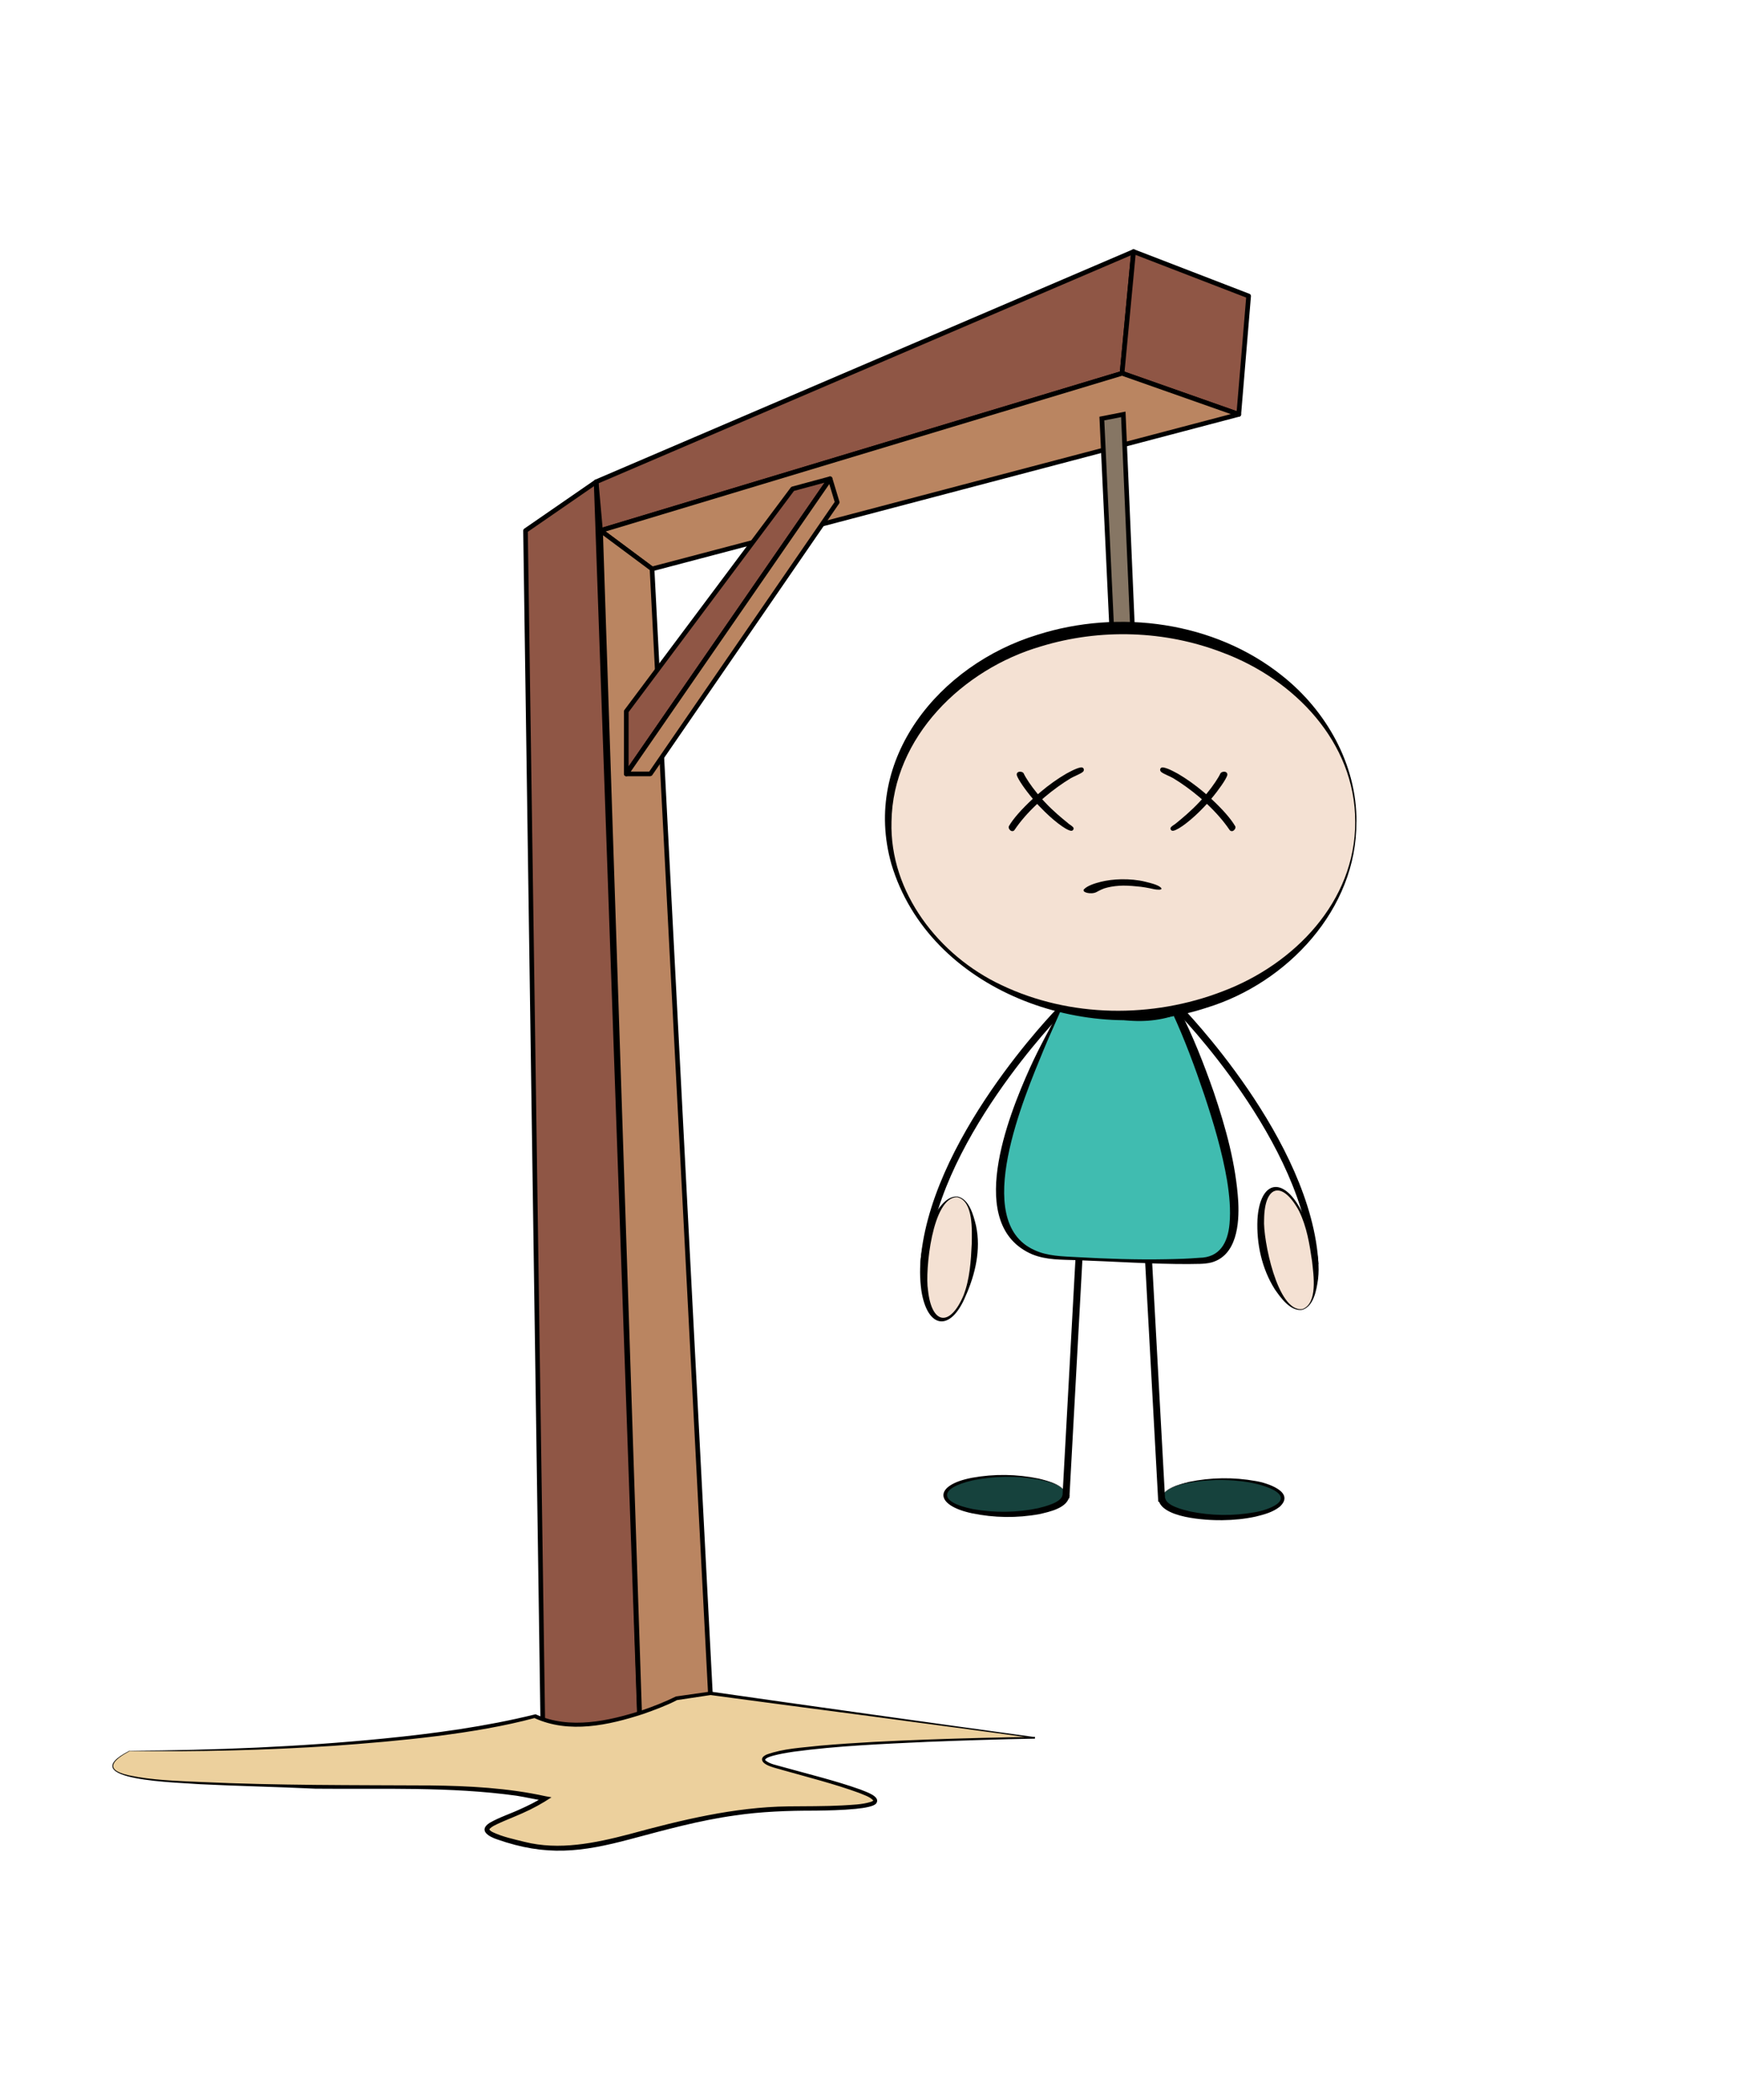 <?xml version="1.0" encoding="UTF-8"?><svg xmlns="http://www.w3.org/2000/svg" viewBox="0 0 264.53 319.36"><g id="Capa_1"><g><g><g><polygon points="90.69 73.27 91.35 80.69 170.68 56.77 172.43 38.27 90.69 73.27" style="fill:#8f5645;"/><path d="M91.35,81.04c-.07,0-.14-.02-.2-.06-.09-.06-.14-.16-.15-.26l-.67-7.42c-.01-.15,.07-.3,.21-.36l81.75-35c.11-.05,.25-.03,.35,.04,.1,.07,.16,.2,.14,.32l-1.75,18.5c-.01,.14-.11,.26-.25,.31l-79.33,23.92s-.07,.02-.1,.02Zm-.29-7.55l.6,6.73,78.69-23.72,1.67-17.67-80.96,34.66Z"/></g><g><polygon points="172.43 38.27 189.93 45.02 188.43 63.02 170.68 56.77 172.43 38.27" style="fill:#8f5645;"/><path d="M188.43,63.37s-.08,0-.12-.02l-17.75-6.25c-.15-.05-.25-.21-.23-.37l1.75-18.5c.01-.11,.07-.21,.17-.27,.09-.06,.21-.07,.31-.03l17.5,6.75c.15,.06,.24,.2,.23,.36l-1.5,18c0,.11-.07,.21-.16,.27-.06,.04-.13,.06-.19,.06Zm-17.37-6.85l17.06,6.01,1.44-17.28-16.82-6.49-1.68,17.76Z"/></g><g><polygon points="188.43 63.02 99.19 86.52 91.35 80.69 170.68 56.77 188.43 63.02" style="fill:#ba8561;"/><path d="M99.19,86.87c-.08,0-.15-.02-.21-.07l-7.83-5.83c-.11-.08-.16-.21-.14-.35,.02-.13,.12-.24,.25-.28l79.33-23.92c.07-.02,.15-.02,.22,0l17.75,6.25c.15,.05,.24,.19,.24,.35s-.11,.29-.26,.33l-89.25,23.5s-.06,.01-.09,.01Zm-7.06-6.05l7.13,5.31,87.97-23.16-16.55-5.83-78.55,23.68Z"/></g></g><g><polygon points="79.94 80.69 90.69 73.27 97.56 268.76 82.56 261.63 79.94 80.69" style="fill:#8f5645;"/><path d="M97.56,269.11c-.05,0-.1-.01-.15-.03l-15-7.12c-.12-.06-.2-.18-.2-.31l-2.62-180.95c0-.12,.06-.23,.15-.3l10.75-7.42c.11-.07,.24-.08,.36-.02,.12,.06,.19,.17,.19,.3l6.87,195.49c0,.12-.06,.24-.16,.31-.06,.04-.13,.06-.19,.06Zm-14.65-7.7l14.27,6.78-6.83-194.26-10.06,6.94,2.62,180.54Z"/></g><g><polygon points="97.56 268.76 108.06 257.51 99.19 86.52 91.35 80.69 97.56 268.76" style="fill:#ba8561;"/><path d="M97.56,269.11s-.08,0-.12-.02c-.13-.05-.22-.18-.23-.32l-6.21-188.07c0-.14,.07-.26,.19-.33,.12-.06,.27-.05,.38,.03l7.83,5.83c.08,.06,.14,.16,.14,.27l8.87,170.99c0,.1-.03,.19-.09,.26l-10.5,11.25c-.07,.07-.16,.11-.26,.11Zm-5.83-187.71l6.16,186.48,9.81-10.51-8.86-170.68-7.11-5.29Z"/></g><g><path d="M19.69,266.26s39,.5,61.75-5.25c8.23,4,21.5-2.75,21.5-2.75l5.12-.75,49.37,6.75s-52.75,.75-39,4.5c13.75,3.75,23.25,6.25,3.25,6.25s-30,8.25-41.75,5.5-3.25-3,3-7c-5.5-1-7.25-2-34.75-1.75-17-.75-38.5-.25-28.5-5.5Z" style="fill:#ecd09d;"/><path d="M19.68,266.23c12.94-.07,25.87-.58,38.75-1.86,7.65-.76,15.48-1.82,22.93-3.66,0,0,.11-.03,.11-.03,0,0,.1,.05,.1,.05,5.1,2.29,10.99,1,16.1-.65,1.76-.6,3.51-1.29,5.17-2.11,0,0,.04,0,.04,0l5.13-.73s.04,0,.04,0h.04c14.19,2.04,35.32,5,49.35,6.92,0,0-.01,.23-.01,.23-5.45,.1-10.9,.27-16.35,.49-6.8,.32-13.62,.59-20.37,1.5-.53,.08-4.44,.64-4.31,1.28,.66,.61,1.8,.77,2.68,1.04,3.81,1.06,8.08,2.1,11.8,3.43,.83,.35,3.14,1.04,2.41,2.11-.33,.34-.69,.39-1.08,.51-.69,.17-1.38,.25-2.06,.32-2.05,.2-4.1,.24-6.15,.27-3.97-.01-8.28,.14-12.19,.73-5.4,.74-10.64,2.2-15.9,3.6-7.46,1.99-12.82,2.66-20.29,.04-1.22-.4-2.92-1.34-1.16-2.5,1.5-.87,3.17-1.39,4.71-2.11,1.23-.55,2.44-1.15,3.57-1.87l.13,.65c-1.45-.26-2.87-.58-4.3-.81-10.12-1.4-20.39-.97-30.59-1.07-5.84-.28-11.68-.39-17.52-.68-2.91-.26-19.7-.52-10.78-5.08h0Zm.02,.07c-2.35,1.27-4.1,2.77-.1,3.67,3.57,.75,7.24,.84,10.88,1.01,11.68,.54,23.35,.47,35.05,.53,5.85,.07,11.75,.38,17.47,1.64,0,0,.89,.16,.89,.16-1.39,.93-2.9,1.75-4.42,2.42-1.25,.56-2.54,1.05-3.75,1.61-.42,.21-.87,.4-1.19,.72-.08,.09-.1,.15-.09,.14,0,.01,.06,.11,.16,.19,.1,.08,.23,.16,.37,.23,1.5,.71,3.16,1.05,4.79,1.46,5.3,1.34,10.76,.2,15.96-1.16,7.9-2.15,15.95-4.12,24.18-4.23,2.33-.02,5.86-.01,8.17-.14,1.51-.1,3.04-.11,4.45-.56,.14-.05,.27-.13,.32-.18,0-.02,.01,0,0,0,0,0,0,0,0-.02-.54-.59-1.4-.82-2.16-1.15-3.65-1.34-7.95-2.43-11.73-3.5-.69-.24-3.13-.66-3.03-1.67,.08-.36,.42-.52,.69-.66,2.61-.94,5.39-1.04,8.12-1.35,5.44-.48,10.89-.73,16.34-.93,5.45-.2,10.9-.33,16.36-.41,0,0-.01,.23-.01,.23-7.05-1.01-17.51-2.35-24.69-3.33,0,.02-24.95-3.29-24.63-3.26,0,0-5.12,.77-5.12,.77-1.22,.67-3.47,1.53-5.11,2.1-5.26,1.72-11.3,3.05-16.57,.63-8.95,2.41-20.58,3.51-30.57,4.22-10.29,.68-20.74,.93-31.04,.79h0Z"/></g><g><g><polygon points="120.58 74.34 95.27 108.18 95.27 117.68 126.27 72.81 120.58 74.34" style="fill:#8f5645;"/><path d="M95.27,118.04s-.07,0-.11-.02c-.15-.05-.25-.18-.25-.34v-9.5c0-.08,.02-.15,.07-.21l25.31-33.84c.05-.06,.11-.11,.19-.13l5.69-1.54c.14-.04,.3,.02,.38,.14,.09,.12,.09,.28,0,.41l-31,44.88c-.07,.1-.18,.15-.29,.15Zm.35-9.74v8.25l29.8-43.15-4.64,1.25-25.17,33.65Z"/></g><g><polygon points="126.27 72.81 127.35 76.39 98.94 117.68 95.27 117.68 126.27 72.81" style="fill:#ba8561;"/><path d="M98.94,118.04h-3.67c-.13,0-.25-.07-.31-.19-.06-.12-.05-.26,.02-.37l31-44.88c.08-.11,.21-.17,.35-.15,.13,.02,.24,.12,.28,.25l1.08,3.58c.03,.1,.01,.21-.05,.3l-28.42,41.29c-.07,.1-.18,.15-.29,.15Zm-2.99-.71h2.81l28.21-41-.82-2.72-30.2,43.72Z"/></g></g></g></g><g id="Capa_3"><g><polyline points="167.61 63.66 170.88 63.02 172.28 95.43 169.16 96.6 167.61 63.66" style="fill:#867664;"/><path d="M168.83,97.1l-1.59-33.73,3.97-.78,1.42,33.08-3.81,1.43Zm-.85-33.16l1.51,32.15,2.42-.91-1.37-31.75-2.56,.5Z"/></g></g><g id="Capa_8"><g><path d="M199.49,192.3c-.97-18.49-20.44-38.39-20.63-38.59l.76-.75c.2,.2,19.95,20.4,20.94,39.28l-1.06,.06Z"/><g><ellipse cx="195.98" cy="189.96" rx="3.72" ry="9.41" transform="translate(-37.93 49.32) rotate(-13.09)" style="fill:#f4e1d3;"/><path d="M198.1,199.08c2.4-.85,1.7-5.25,1.49-7.25-.38-2.62-.8-5.29-1.99-7.69-2.51-4.63-5.26-4.01-5.31,1.32-.19,2.85,1.99,14.15,5.81,13.61h0Zm.02,.1c-1.8,.3-3.32-1.84-4.22-3.15-1.97-3.14-2.78-6.91-2.62-10.6,.36-5.85,3.82-6.69,6.61-1.45,1.79,3.17,3.03,6.82,2.61,10.51-.23,1.59-.63,4.14-2.39,4.69h0Z"/></g></g></g><g id="Capa_9"><g><path d="M141.04,192.57l-1.06-.06c.99-18.89,20.74-39.08,20.94-39.28l.76,.75c-.2,.2-19.66,20.11-20.63,38.59Z"/><g><ellipse cx="144.4" cy="191.33" rx="9.41" ry="3.72" transform="translate(-64.32 309.2) rotate(-82.41)" style="fill:#f4e1d3;"/><path d="M145.65,181.95c1.8,.38,2.44,2.89,2.82,4.44,.77,3.63-.11,7.39-1.59,10.71-2.27,5.47-5.8,5-6.72-.81-.51-3.65-.07-7.49,1.59-10.8,.77-1.4,2.07-3.66,3.9-3.54h0Zm-.01,.11c-3.85-.17-4.95,11.28-4.48,14.11,.55,5.28,3.35,5.68,5.41,.81,.96-2.5,1.12-5.2,1.25-7.85,.02-2,.28-6.47-2.18-7.07h0Z"/></g></g></g><g id="Capa_11"><g><g><ellipse cx="152.95" cy="227.36" rx="9.19" ry="2.92" style="fill:#16423d;"/><path d="M162.68,227.36c-.16,1.95-3.05,2.54-4.58,2.89-3.4,.62-6.88,.57-10.26-.13-5.73-1.23-5.83-4.29,.03-5.4,3.35-.61,6.82-.56,10.15,.13,1.27,.32,3.98,.95,4.13,2.5,0,0,.53,0,.53,0h0Zm-.53,0c-.18-1.54-2.89-2.08-4.16-2.37-3.31-.6-6.76-.56-10.04,.13-5.14,1.17-5.24,3.3,.03,4.36,3.26,.59,6.7,.55,9.93-.13,1.04-.26,3.49-.85,3.71-1.98,0,0,.53,0,.53,0h0Z"/></g><rect x="144.11" y="208.26" width="38.15" height="1.06" transform="translate(-54.21 360.31) rotate(-86.87)"/></g></g><g id="Capa_10"><g><g><ellipse cx="185.92" cy="227.85" rx="9.19" ry="2.92" style="fill:#16423d;"/><path d="M177.26,227.85c.22,1.14,2.67,1.72,3.71,1.98,3.24,.68,6.67,.72,9.93,.13,2.05-.34,6.18-1.85,2.4-3.6-2.31-.99-4.88-1.24-7.38-1.3-2.02-.05-8.83,.32-9.19,2.78,0,0,.53,0,.53,0h0Zm-.53,0c.13-1.54,2.87-2.18,4.13-2.5,3.33-.69,6.8-.74,10.15-.13,1.73,.27,6.09,1.67,3.65,3.91-1.05,.83-2.36,1.18-3.63,1.49-1.68,.37-3.4,.53-5.12,.55-2.32,.03-9.45-.3-9.72-3.32,0,0,.53,0,.53,0h0Z"/></g><rect x="175.15" y="190.21" width="1.06" height="38.15" transform="translate(-11.17 9.91) rotate(-3.13)"/></g></g><g id="Capa_7"><g><path d="M161.37,153.4c-.48,1.6-20.39,36.55-.24,37.89,1.52,0,15.01,.88,21.88,.41,11.51-.79-1.19-32.18-4.16-37.96-6.87,2.63-12.13-.34-17.48-.34Z" style="fill:#40bcb0;"/><path d="M161.41,153.45s0,.05,0,.07l-.04,.1-.08,.2s-.17,.39-.17,.39c-.77,1.77-1.64,3.66-2.37,5.44-2.91,7.08-11.07,26.04-1.45,30.42,1.99,.96,4.36,.98,6.53,1.1,4.51,.25,9.03,.41,13.55,.32,1.69-.03,3.38-.08,5.06-.22,3.11-.03,4.34-2.32,4.59-5.16,.2-2.16-.02-4.39-.37-6.58-.75-4.41-2.04-8.73-3.45-12.98-1.43-4.24-3-8.5-4.88-12.55,0,0,.74,.28,.74,.28-2.86,1.05-6,1.21-8.98,.72-2.92-.44-5.72-1.35-8.67-1.56h0Zm-.08-.11c2.97-.15,5.93,.63,8.85,.91,2.88,.31,5.78,.01,8.46-1.07,0,0,.49-.19,.49-.19l.25,.48c2.09,4.06,3.74,8.3,5.25,12.6,1.82,5.4,3.38,10.96,3.73,16.69,.17,3.34-.22,8.15-4.08,9.22-1.19,.29-2.31,.2-3.5,.24-5.24,.02-11.69-.41-16.97-.59-2.29-.09-4.62,0-6.8-.89-10.24-4.4-3.68-20.93-.36-28.3,1.4-3.1,3.07-6.11,4.68-9.09h0Z"/></g></g><g id="Capa_4"><g><ellipse cx="170.68" cy="124.96" rx="35.56" ry="29.46" style="fill:#f4e1d3;"/><path d="M206.33,124.96c.09,13.29-10.52,24.55-22.81,28.29-18.18,6.02-42.17-2.55-47.93-21.87-4.52-16.01,7.35-30.31,22.22-34.85,12.39-3.94,26.92-2.01,37.18,6.19,6.76,5.33,11.41,13.55,11.35,22.24h0Zm-.18,0c.01-12.13-9.32-21.68-20.16-25.72-8.76-3.39-18.66-3.69-27.63-.95-11.85,3.44-22.57,13.78-22.75,26.67-.3,10.76,7.23,20.38,16.71,24.83,10.45,4.99,22.96,5.1,33.69,.95,10.83-4.09,20.18-13.63,20.14-25.77h0Z"/></g><path d="M164.92,135.19c-.5,.52,1.06,.87,1.84,.48,.54-.28,.96-.54,1.7-.71,.74-.18,1.56-.28,2.4-.29,.91,0,1.81,.08,2.68,.18,.47,.06,.93,.14,1.37,.23,.46,.1,.87,.21,1.4,.21,.2,0,.42-.07,.37-.17-.24-.5-1.55-.81-2.47-1.04-1.11-.28-2.4-.39-3.66-.37-1.06,.02-2.15,.15-3.08,.38-1.01,.25-2.08,.62-2.54,1.11Z"/></g><g id="Capa_6"><g><path d="M163.73,116.9c-.33,.12-1.1,.5-1.55,.76-1.26,.73-2.67,1.73-3.88,2.76l-.42,.36c-1.07-1.3-1.88-2.54-2.16-3.17-.14-.26-.6-.31-.82-.21-.2,.09-.29,.3-.22,.51,.21,.64,1.23,2.14,2.43,3.56-1.7,1.57-3.02,3.07-3.63,4.15l-.03,.05v.06c-.05,.26,.17,.55,.39,.63,.05,.02,.1,.03,.15,.03,.14,0,.27-.07,.34-.19,.89-1.32,2.05-2.65,3.44-3.95,.14,.16,.29,.32,.44,.46,1.79,1.89,3.84,3.48,4.67,3.62,.22,.04,.35-.08,.4-.2,.12-.28-.09-.42-.55-.74-.07-.05-.13-.09-.15-.11l-.25-.21c-.73-.6-2.1-1.7-3.42-3.12-.14-.14-.26-.28-.38-.41l.39-.34c1.28-1.08,2.65-2.07,3.96-2.86,.19-.11,.5-.25,.79-.39,.7-.33,1-.48,1.13-.66,.12-.18,.08-.35,0-.45-.19-.25-.52-.14-1.08,.06Z"/><path d="M187.92,125.73v-.06s-.04-.05-.04-.05c-.62-1.08-1.93-2.58-3.63-4.15,1.19-1.42,2.22-2.92,2.43-3.55,.07-.21-.02-.43-.22-.52-.22-.1-.68-.05-.83,.24-.27,.6-1.08,1.85-2.15,3.14l-.42-.36c-1.21-1.02-2.62-2.03-3.88-2.76-.44-.25-1.21-.64-1.55-.76-.57-.2-.9-.3-1.08-.06-.08,.1-.12,.27,0,.45,.12,.18,.42,.33,1.13,.66,.3,.14,.61,.28,.79,.39,1.31,.79,2.68,1.78,3.96,2.86l.4,.35c-.12,.13-.24,.27-.38,.41-1.32,1.41-2.68,2.52-3.41,3.12l-.25,.2s-.09,.06-.16,.11c-.46,.31-.67,.46-.55,.74,.05,.12,.18,.24,.4,.2,.84-.15,2.89-1.73,4.67-3.62,.15-.15,.3-.31,.44-.47,1.39,1.31,2.54,2.63,3.43,3.94,.08,.13,.21,.21,.36,.21,.05,0,.1,0,.15-.03,.22-.08,.44-.37,.4-.63Z"/></g></g></svg>